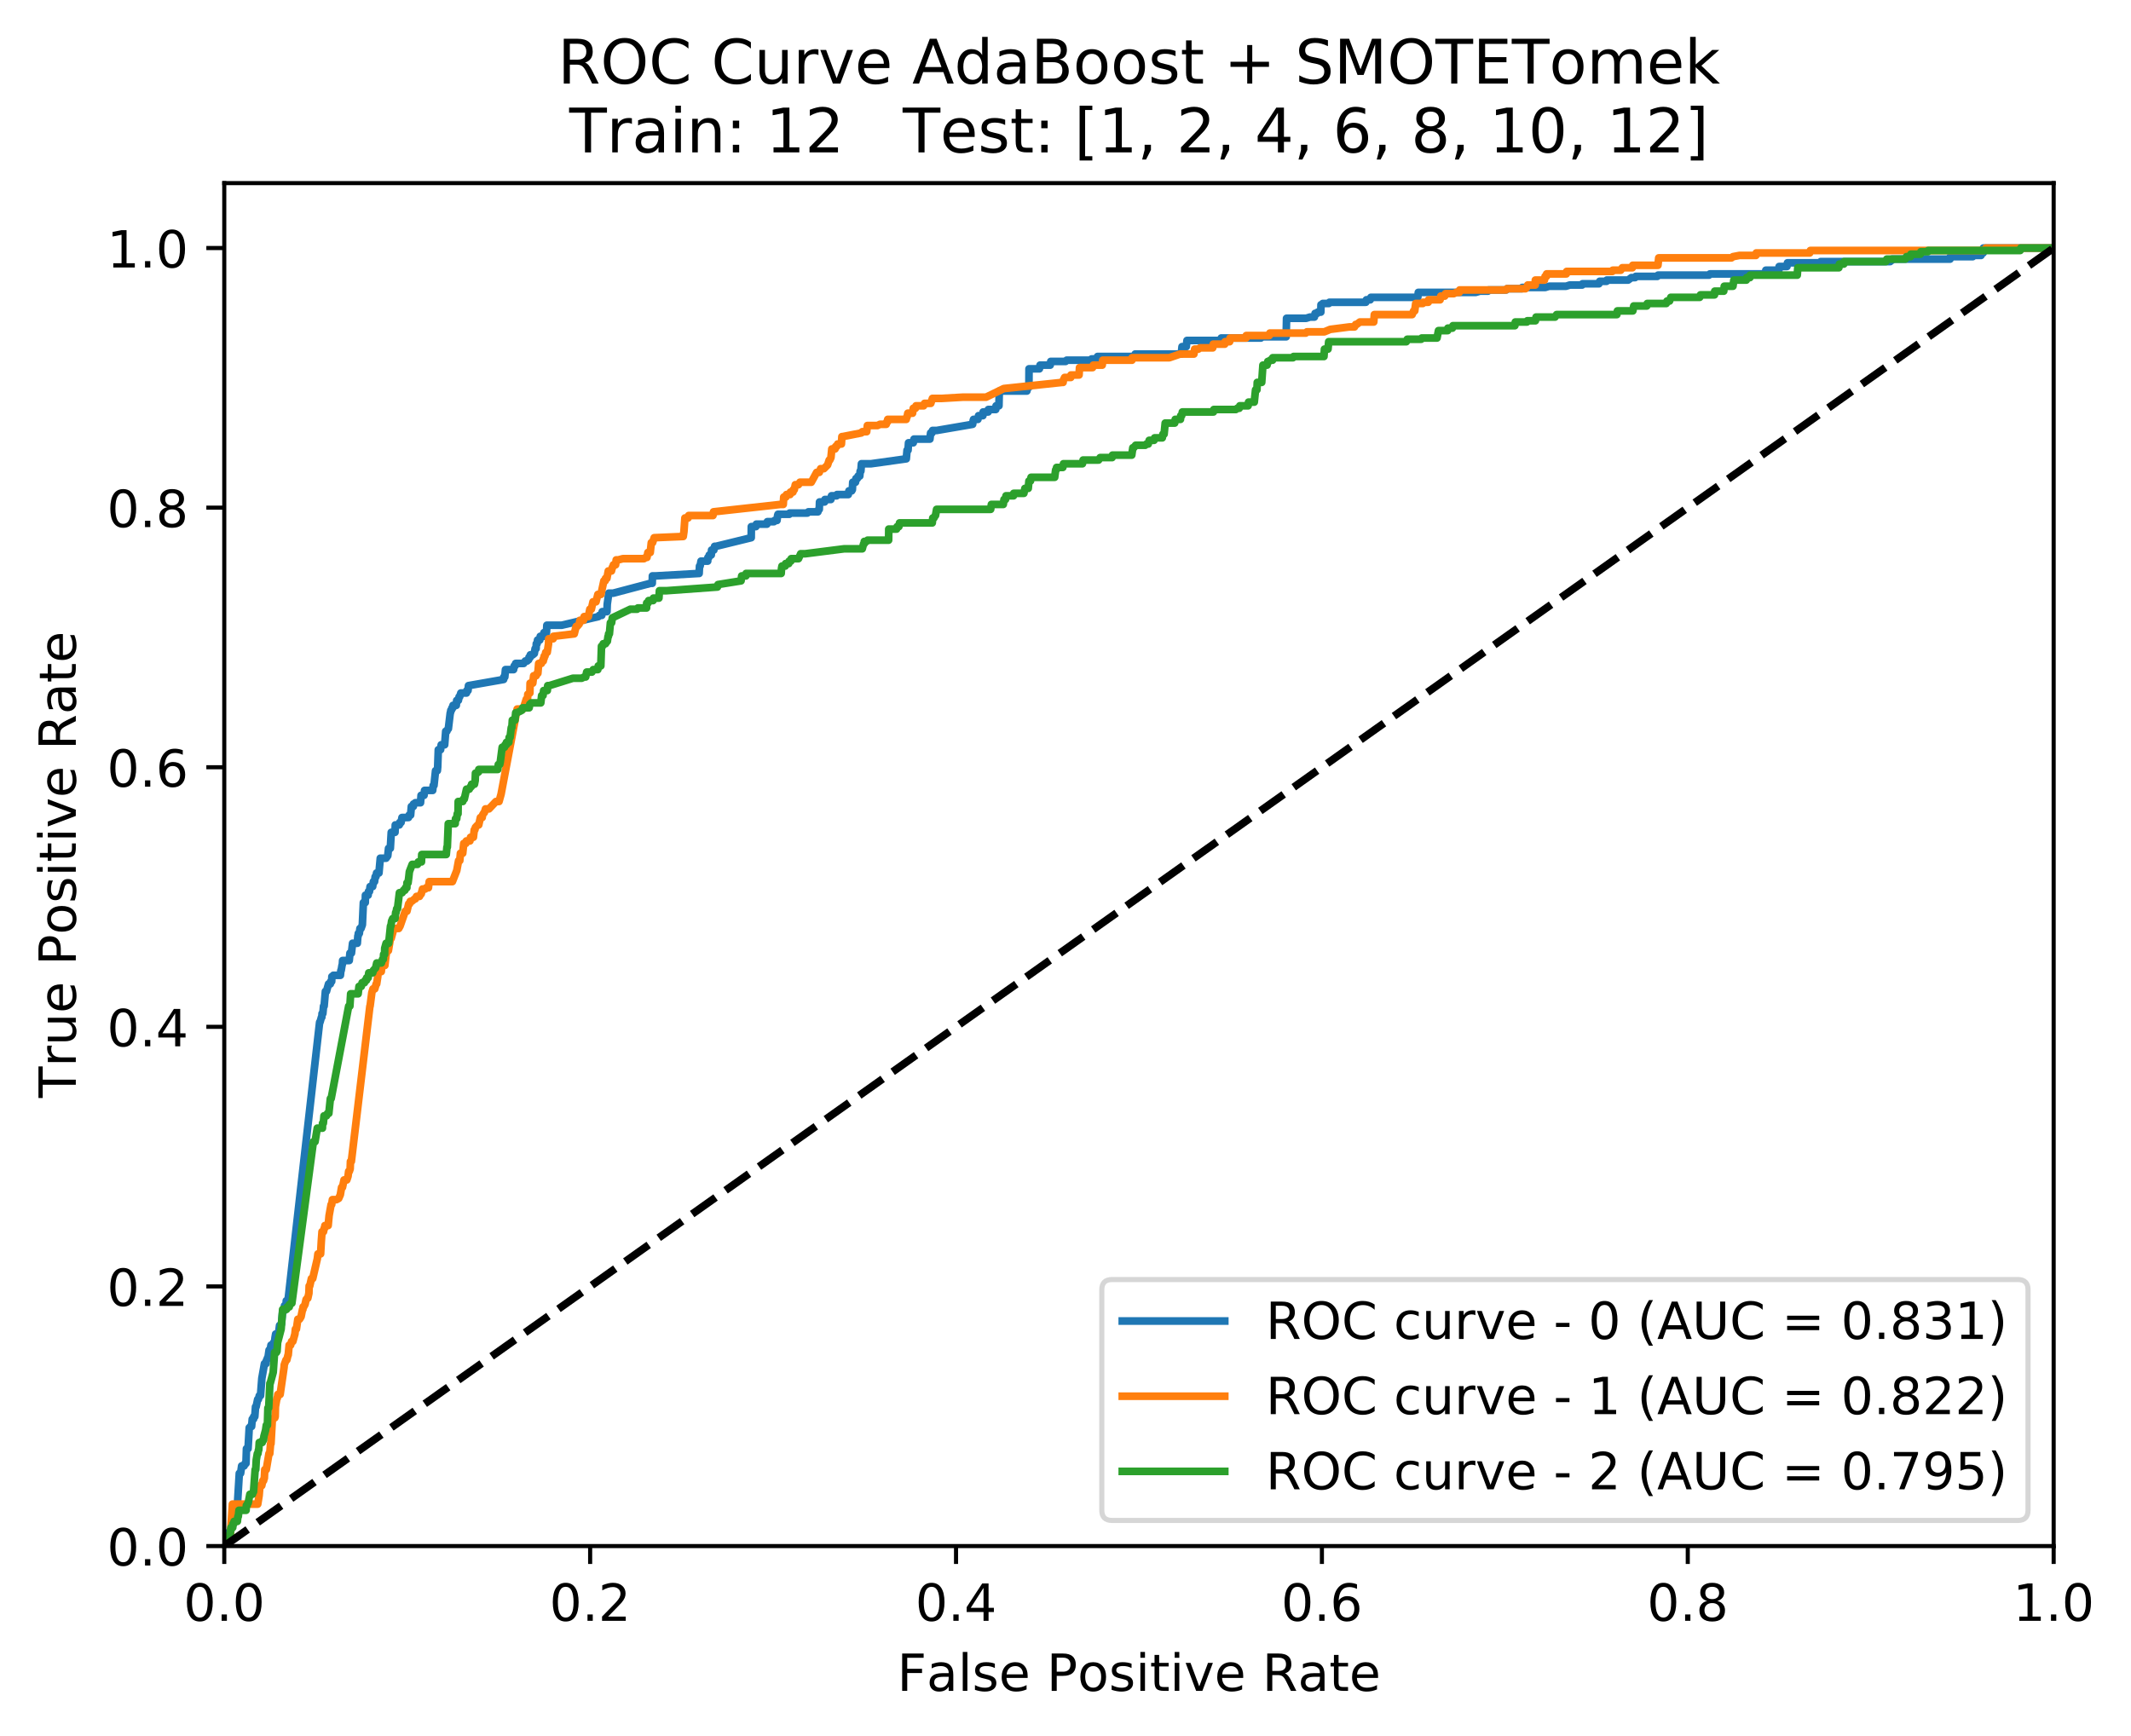 <?xml version="1.0" encoding="utf-8" standalone="no"?>
<!DOCTYPE svg PUBLIC "-//W3C//DTD SVG 1.1//EN"
  "http://www.w3.org/Graphics/SVG/1.1/DTD/svg11.dtd">
<!-- Created with matplotlib (http://matplotlib.org/) -->
<svg height="339pt" version="1.1" viewBox="0 0 416 339" width="416pt" xmlns="http://www.w3.org/2000/svg" xmlns:xlink="http://www.w3.org/1999/xlink">
 <defs>
  <style type="text/css">
*{stroke-linecap:butt;stroke-linejoin:round;}
  </style>
 </defs>
 <g id="figure_1">
  <g id="patch_1">
   <path d="M 0 339.424 
L 416.053 339.424 
L 416.053 0 
L 0 0 
z
" style="fill:#ffffff;"/>
  </g>
  <g id="axes_1">
   <g id="patch_2">
    <path d="M 43.781 301.868 
L 400.901 301.868 
L 400.901 35.755 
L 43.781 35.755 
z
" style="fill:#ffffff;"/>
   </g>
   <g id="matplotlib.axis_1">
    <g id="xtick_1">
     <g id="line2d_1">
      <defs>
       <path d="M 0 0 
L 0 3.5 
" id="mfec2c6476f" style="stroke:#000000;stroke-width:0.8;"/>
      </defs>
      <g>
       <use style="stroke:#000000;stroke-width:0.8;" x="43.781" xlink:href="#mfec2c6476f" y="301.868"/>
      </g>
     </g>
     <g id="text_1">
      <!-- 0.0 -->
      <defs>
       <path d="M 31.781 66.406 
Q 24.172 66.406 20.328 58.906 
Q 16.5 51.422 16.5 36.375 
Q 16.5 21.391 20.328 13.891 
Q 24.172 6.391 31.781 6.391 
Q 39.453 6.391 43.281 13.891 
Q 47.125 21.391 47.125 36.375 
Q 47.125 51.422 43.281 58.906 
Q 39.453 66.406 31.781 66.406 
M 31.781 74.219 
Q 44.047 74.219 50.516 64.516 
Q 56.984 54.828 56.984 36.375 
Q 56.984 17.969 50.516 8.266 
Q 44.047 -1.422 31.781 -1.422 
Q 19.531 -1.422 13.062 8.266 
Q 6.594 17.969 6.594 36.375 
Q 6.594 54.828 13.062 64.516 
Q 19.531 74.219 31.781 74.219 
" id="DejaVuSans-30"/>
       <path d="M 10.688 12.406 
L 21 12.406 
L 21 0 
L 10.688 0 
z
" id="DejaVuSans-2e"/>
      </defs>
      <g transform="translate(35.83 316.466)scale(0.1 -0.1)">
       <use xlink:href="#DejaVuSans-30"/>
       <use x="63.623" xlink:href="#DejaVuSans-2e"/>
       <use x="95.41" xlink:href="#DejaVuSans-30"/>
      </g>
     </g>
    </g>
    <g id="xtick_2">
     <g id="line2d_2">
      <g>
       <use style="stroke:#000000;stroke-width:0.8;" x="115.205" xlink:href="#mfec2c6476f" y="301.868"/>
      </g>
     </g>
     <g id="text_2">
      <!-- 0.2 -->
      <defs>
       <path d="M 19.188 8.297 
L 53.609 8.297 
L 53.609 0 
L 7.328 0 
L 7.328 8.297 
Q 12.938 14.109 22.625 23.891 
Q 32.328 33.688 34.812 36.531 
Q 39.547 41.844 41.422 45.531 
Q 43.312 49.219 43.312 52.781 
Q 43.312 58.594 39.234 62.25 
Q 35.156 65.922 28.609 65.922 
Q 23.969 65.922 18.812 64.312 
Q 13.672 62.703 7.812 59.422 
L 7.812 69.391 
Q 13.766 71.781 18.938 73 
Q 24.125 74.219 28.422 74.219 
Q 39.75 74.219 46.484 68.547 
Q 53.219 62.891 53.219 53.422 
Q 53.219 48.922 51.531 44.891 
Q 49.859 40.875 45.406 35.406 
Q 44.188 33.984 37.641 27.219 
Q 31.109 20.453 19.188 8.297 
" id="DejaVuSans-32"/>
      </defs>
      <g transform="translate(107.254 316.466)scale(0.1 -0.1)">
       <use xlink:href="#DejaVuSans-30"/>
       <use x="63.623" xlink:href="#DejaVuSans-2e"/>
       <use x="95.41" xlink:href="#DejaVuSans-32"/>
      </g>
     </g>
    </g>
    <g id="xtick_3">
     <g id="line2d_3">
      <g>
       <use style="stroke:#000000;stroke-width:0.8;" x="186.629" xlink:href="#mfec2c6476f" y="301.868"/>
      </g>
     </g>
     <g id="text_3">
      <!-- 0.4 -->
      <defs>
       <path d="M 37.797 64.312 
L 12.891 25.391 
L 37.797 25.391 
z
M 35.203 72.906 
L 47.609 72.906 
L 47.609 25.391 
L 58.016 25.391 
L 58.016 17.188 
L 47.609 17.188 
L 47.609 0 
L 37.797 0 
L 37.797 17.188 
L 4.891 17.188 
L 4.891 26.703 
z
" id="DejaVuSans-34"/>
      </defs>
      <g transform="translate(178.678 316.466)scale(0.1 -0.1)">
       <use xlink:href="#DejaVuSans-30"/>
       <use x="63.623" xlink:href="#DejaVuSans-2e"/>
       <use x="95.41" xlink:href="#DejaVuSans-34"/>
      </g>
     </g>
    </g>
    <g id="xtick_4">
     <g id="line2d_4">
      <g>
       <use style="stroke:#000000;stroke-width:0.8;" x="258.053" xlink:href="#mfec2c6476f" y="301.868"/>
      </g>
     </g>
     <g id="text_4">
      <!-- 0.6 -->
      <defs>
       <path d="M 33.016 40.375 
Q 26.375 40.375 22.484 35.828 
Q 18.609 31.297 18.609 23.391 
Q 18.609 15.531 22.484 10.953 
Q 26.375 6.391 33.016 6.391 
Q 39.656 6.391 43.531 10.953 
Q 47.406 15.531 47.406 23.391 
Q 47.406 31.297 43.531 35.828 
Q 39.656 40.375 33.016 40.375 
M 52.594 71.297 
L 52.594 62.312 
Q 48.875 64.062 45.094 64.984 
Q 41.312 65.922 37.594 65.922 
Q 27.828 65.922 22.672 59.328 
Q 17.531 52.734 16.797 39.406 
Q 19.672 43.656 24.016 45.922 
Q 28.375 48.188 33.594 48.188 
Q 44.578 48.188 50.953 41.516 
Q 57.328 34.859 57.328 23.391 
Q 57.328 12.156 50.688 5.359 
Q 44.047 -1.422 33.016 -1.422 
Q 20.359 -1.422 13.672 8.266 
Q 6.984 17.969 6.984 36.375 
Q 6.984 53.656 15.188 63.938 
Q 23.391 74.219 37.203 74.219 
Q 40.922 74.219 44.703 73.484 
Q 48.484 72.75 52.594 71.297 
" id="DejaVuSans-36"/>
      </defs>
      <g transform="translate(250.102 316.466)scale(0.1 -0.1)">
       <use xlink:href="#DejaVuSans-30"/>
       <use x="63.623" xlink:href="#DejaVuSans-2e"/>
       <use x="95.41" xlink:href="#DejaVuSans-36"/>
      </g>
     </g>
    </g>
    <g id="xtick_5">
     <g id="line2d_5">
      <g>
       <use style="stroke:#000000;stroke-width:0.8;" x="329.477" xlink:href="#mfec2c6476f" y="301.868"/>
      </g>
     </g>
     <g id="text_5">
      <!-- 0.8 -->
      <defs>
       <path d="M 31.781 34.625 
Q 24.75 34.625 20.719 30.859 
Q 16.703 27.094 16.703 20.516 
Q 16.703 13.922 20.719 10.156 
Q 24.75 6.391 31.781 6.391 
Q 38.812 6.391 42.859 10.172 
Q 46.922 13.969 46.922 20.516 
Q 46.922 27.094 42.891 30.859 
Q 38.875 34.625 31.781 34.625 
M 21.922 38.812 
Q 15.578 40.375 12.031 44.719 
Q 8.5 49.078 8.5 55.328 
Q 8.5 64.062 14.719 69.141 
Q 20.953 74.219 31.781 74.219 
Q 42.672 74.219 48.875 69.141 
Q 55.078 64.062 55.078 55.328 
Q 55.078 49.078 51.531 44.719 
Q 48 40.375 41.703 38.812 
Q 48.828 37.156 52.797 32.312 
Q 56.781 27.484 56.781 20.516 
Q 56.781 9.906 50.312 4.234 
Q 43.844 -1.422 31.781 -1.422 
Q 19.734 -1.422 13.25 4.234 
Q 6.781 9.906 6.781 20.516 
Q 6.781 27.484 10.781 32.312 
Q 14.797 37.156 21.922 38.812 
M 18.312 54.391 
Q 18.312 48.734 21.844 45.562 
Q 25.391 42.391 31.781 42.391 
Q 38.141 42.391 41.719 45.562 
Q 45.312 48.734 45.312 54.391 
Q 45.312 60.062 41.719 63.234 
Q 38.141 66.406 31.781 66.406 
Q 25.391 66.406 21.844 63.234 
Q 18.312 60.062 18.312 54.391 
" id="DejaVuSans-38"/>
      </defs>
      <g transform="translate(321.526 316.466)scale(0.1 -0.1)">
       <use xlink:href="#DejaVuSans-30"/>
       <use x="63.623" xlink:href="#DejaVuSans-2e"/>
       <use x="95.41" xlink:href="#DejaVuSans-38"/>
      </g>
     </g>
    </g>
    <g id="xtick_6">
     <g id="line2d_6">
      <g>
       <use style="stroke:#000000;stroke-width:0.8;" x="400.901" xlink:href="#mfec2c6476f" y="301.868"/>
      </g>
     </g>
     <g id="text_6">
      <!-- 1.0 -->
      <defs>
       <path d="M 12.406 8.297 
L 28.516 8.297 
L 28.516 63.922 
L 10.984 60.406 
L 10.984 69.391 
L 28.422 72.906 
L 38.281 72.906 
L 38.281 8.297 
L 54.391 8.297 
L 54.391 0 
L 12.406 0 
z
" id="DejaVuSans-31"/>
      </defs>
      <g transform="translate(392.95 316.466)scale(0.1 -0.1)">
       <use xlink:href="#DejaVuSans-31"/>
       <use x="63.623" xlink:href="#DejaVuSans-2e"/>
       <use x="95.41" xlink:href="#DejaVuSans-30"/>
      </g>
     </g>
    </g>
    <g id="text_7">
     <!-- False Positive Rate -->
     <defs>
      <path d="M 9.812 72.906 
L 51.703 72.906 
L 51.703 64.594 
L 19.672 64.594 
L 19.672 43.109 
L 48.578 43.109 
L 48.578 34.812 
L 19.672 34.812 
L 19.672 0 
L 9.812 0 
z
" id="DejaVuSans-46"/>
      <path d="M 34.281 27.484 
Q 23.391 27.484 19.188 25 
Q 14.984 22.516 14.984 16.5 
Q 14.984 11.719 18.141 8.906 
Q 21.297 6.109 26.703 6.109 
Q 34.188 6.109 38.703 11.406 
Q 43.219 16.703 43.219 25.484 
L 43.219 27.484 
z
M 52.203 31.203 
L 52.203 0 
L 43.219 0 
L 43.219 8.297 
Q 40.141 3.328 35.547 0.953 
Q 30.953 -1.422 24.312 -1.422 
Q 15.922 -1.422 10.953 3.297 
Q 6 8.016 6 15.922 
Q 6 25.141 12.172 29.828 
Q 18.359 34.516 30.609 34.516 
L 43.219 34.516 
L 43.219 35.406 
Q 43.219 41.609 39.141 45 
Q 35.062 48.391 27.688 48.391 
Q 23 48.391 18.547 47.266 
Q 14.109 46.141 10.016 43.891 
L 10.016 52.203 
Q 14.938 54.109 19.578 55.047 
Q 24.219 56 28.609 56 
Q 40.484 56 46.344 49.844 
Q 52.203 43.703 52.203 31.203 
" id="DejaVuSans-61"/>
      <path d="M 9.422 75.984 
L 18.406 75.984 
L 18.406 0 
L 9.422 0 
z
" id="DejaVuSans-6c"/>
      <path d="M 44.281 53.078 
L 44.281 44.578 
Q 40.484 46.531 36.375 47.5 
Q 32.281 48.484 27.875 48.484 
Q 21.188 48.484 17.844 46.438 
Q 14.5 44.391 14.5 40.281 
Q 14.5 37.156 16.891 35.375 
Q 19.281 33.594 26.516 31.984 
L 29.594 31.297 
Q 39.156 29.25 43.188 25.516 
Q 47.219 21.781 47.219 15.094 
Q 47.219 7.469 41.188 3.016 
Q 35.156 -1.422 24.609 -1.422 
Q 20.219 -1.422 15.453 -0.562 
Q 10.688 0.297 5.422 2 
L 5.422 11.281 
Q 10.406 8.688 15.234 7.391 
Q 20.062 6.109 24.812 6.109 
Q 31.156 6.109 34.562 8.281 
Q 37.984 10.453 37.984 14.406 
Q 37.984 18.062 35.516 20.016 
Q 33.062 21.969 24.703 23.781 
L 21.578 24.516 
Q 13.234 26.266 9.516 29.906 
Q 5.812 33.547 5.812 39.891 
Q 5.812 47.609 11.281 51.797 
Q 16.75 56 26.812 56 
Q 31.781 56 36.172 55.266 
Q 40.578 54.547 44.281 53.078 
" id="DejaVuSans-73"/>
      <path d="M 56.203 29.594 
L 56.203 25.203 
L 14.891 25.203 
Q 15.484 15.922 20.484 11.062 
Q 25.484 6.203 34.422 6.203 
Q 39.594 6.203 44.453 7.469 
Q 49.312 8.734 54.109 11.281 
L 54.109 2.781 
Q 49.266 0.734 44.188 -0.344 
Q 39.109 -1.422 33.891 -1.422 
Q 20.797 -1.422 13.156 6.188 
Q 5.516 13.812 5.516 26.812 
Q 5.516 40.234 12.766 48.109 
Q 20.016 56 32.328 56 
Q 43.359 56 49.781 48.891 
Q 56.203 41.797 56.203 29.594 
M 47.219 32.234 
Q 47.125 39.594 43.094 43.984 
Q 39.062 48.391 32.422 48.391 
Q 24.906 48.391 20.391 44.141 
Q 15.875 39.891 15.188 32.172 
z
" id="DejaVuSans-65"/>
      <path id="DejaVuSans-20"/>
      <path d="M 19.672 64.797 
L 19.672 37.406 
L 32.078 37.406 
Q 38.969 37.406 42.719 40.969 
Q 46.484 44.531 46.484 51.125 
Q 46.484 57.672 42.719 61.234 
Q 38.969 64.797 32.078 64.797 
z
M 9.812 72.906 
L 32.078 72.906 
Q 44.344 72.906 50.609 67.359 
Q 56.891 61.812 56.891 51.125 
Q 56.891 40.328 50.609 34.812 
Q 44.344 29.297 32.078 29.297 
L 19.672 29.297 
L 19.672 0 
L 9.812 0 
z
" id="DejaVuSans-50"/>
      <path d="M 30.609 48.391 
Q 23.391 48.391 19.188 42.75 
Q 14.984 37.109 14.984 27.297 
Q 14.984 17.484 19.156 11.844 
Q 23.344 6.203 30.609 6.203 
Q 37.797 6.203 41.984 11.859 
Q 46.188 17.531 46.188 27.297 
Q 46.188 37.016 41.984 42.703 
Q 37.797 48.391 30.609 48.391 
M 30.609 56 
Q 42.328 56 49.016 48.375 
Q 55.719 40.766 55.719 27.297 
Q 55.719 13.875 49.016 6.219 
Q 42.328 -1.422 30.609 -1.422 
Q 18.844 -1.422 12.172 6.219 
Q 5.516 13.875 5.516 27.297 
Q 5.516 40.766 12.172 48.375 
Q 18.844 56 30.609 56 
" id="DejaVuSans-6f"/>
      <path d="M 9.422 54.688 
L 18.406 54.688 
L 18.406 0 
L 9.422 0 
z
M 9.422 75.984 
L 18.406 75.984 
L 18.406 64.594 
L 9.422 64.594 
z
" id="DejaVuSans-69"/>
      <path d="M 18.312 70.219 
L 18.312 54.688 
L 36.812 54.688 
L 36.812 47.703 
L 18.312 47.703 
L 18.312 18.016 
Q 18.312 11.328 20.141 9.422 
Q 21.969 7.516 27.594 7.516 
L 36.812 7.516 
L 36.812 0 
L 27.594 0 
Q 17.188 0 13.234 3.875 
Q 9.281 7.766 9.281 18.016 
L 9.281 47.703 
L 2.688 47.703 
L 2.688 54.688 
L 9.281 54.688 
L 9.281 70.219 
z
" id="DejaVuSans-74"/>
      <path d="M 2.984 54.688 
L 12.5 54.688 
L 29.594 8.797 
L 46.688 54.688 
L 56.203 54.688 
L 35.688 0 
L 23.484 0 
z
" id="DejaVuSans-76"/>
      <path d="M 44.391 34.188 
Q 47.562 33.109 50.562 29.594 
Q 53.562 26.078 56.594 19.922 
L 66.609 0 
L 56 0 
L 46.688 18.703 
Q 43.062 26.031 39.672 28.422 
Q 36.281 30.812 30.422 30.812 
L 19.672 30.812 
L 19.672 0 
L 9.812 0 
L 9.812 72.906 
L 32.078 72.906 
Q 44.578 72.906 50.734 67.672 
Q 56.891 62.453 56.891 51.906 
Q 56.891 45.016 53.688 40.469 
Q 50.484 35.938 44.391 34.188 
M 19.672 64.797 
L 19.672 38.922 
L 32.078 38.922 
Q 39.203 38.922 42.844 42.219 
Q 46.484 45.516 46.484 51.906 
Q 46.484 58.297 42.844 61.547 
Q 39.203 64.797 32.078 64.797 
z
" id="DejaVuSans-52"/>
     </defs>
     <g transform="translate(175.136 330.144)scale(0.1 -0.1)">
      <use xlink:href="#DejaVuSans-46"/>
      <use x="57.379" xlink:href="#DejaVuSans-61"/>
      <use x="118.658" xlink:href="#DejaVuSans-6c"/>
      <use x="146.441" xlink:href="#DejaVuSans-73"/>
      <use x="198.541" xlink:href="#DejaVuSans-65"/>
      <use x="260.064" xlink:href="#DejaVuSans-20"/>
      <use x="291.852" xlink:href="#DejaVuSans-50"/>
      <use x="352.107" xlink:href="#DejaVuSans-6f"/>
      <use x="413.289" xlink:href="#DejaVuSans-73"/>
      <use x="465.389" xlink:href="#DejaVuSans-69"/>
      <use x="493.172" xlink:href="#DejaVuSans-74"/>
      <use x="532.381" xlink:href="#DejaVuSans-69"/>
      <use x="560.164" xlink:href="#DejaVuSans-76"/>
      <use x="619.344" xlink:href="#DejaVuSans-65"/>
      <use x="680.867" xlink:href="#DejaVuSans-20"/>
      <use x="712.654" xlink:href="#DejaVuSans-52"/>
      <use x="782.105" xlink:href="#DejaVuSans-61"/>
      <use x="843.385" xlink:href="#DejaVuSans-74"/>
      <use x="882.594" xlink:href="#DejaVuSans-65"/>
     </g>
    </g>
   </g>
   <g id="matplotlib.axis_2">
    <g id="ytick_1">
     <g id="line2d_7">
      <defs>
       <path d="M 0 0 
L -3.5 0 
" id="mf5a16dbe81" style="stroke:#000000;stroke-width:0.8;"/>
      </defs>
      <g>
       <use style="stroke:#000000;stroke-width:0.8;" x="43.781" xlink:href="#mf5a16dbe81" y="301.868"/>
      </g>
     </g>
     <g id="text_8">
      <!-- 0.0 -->
      <g transform="translate(20.878 305.667)scale(0.1 -0.1)">
       <use xlink:href="#DejaVuSans-30"/>
       <use x="63.623" xlink:href="#DejaVuSans-2e"/>
       <use x="95.41" xlink:href="#DejaVuSans-30"/>
      </g>
     </g>
    </g>
    <g id="ytick_2">
     <g id="line2d_8">
      <g>
       <use style="stroke:#000000;stroke-width:0.8;" x="43.781" xlink:href="#mf5a16dbe81" y="251.179"/>
      </g>
     </g>
     <g id="text_9">
      <!-- 0.2 -->
      <g transform="translate(20.878 254.979)scale(0.1 -0.1)">
       <use xlink:href="#DejaVuSans-30"/>
       <use x="63.623" xlink:href="#DejaVuSans-2e"/>
       <use x="95.41" xlink:href="#DejaVuSans-32"/>
      </g>
     </g>
    </g>
    <g id="ytick_3">
     <g id="line2d_9">
      <g>
       <use style="stroke:#000000;stroke-width:0.8;" x="43.781" xlink:href="#mf5a16dbe81" y="200.492"/>
      </g>
     </g>
     <g id="text_10">
      <!-- 0.4 -->
      <g transform="translate(20.878 204.291)scale(0.1 -0.1)">
       <use xlink:href="#DejaVuSans-30"/>
       <use x="63.623" xlink:href="#DejaVuSans-2e"/>
       <use x="95.41" xlink:href="#DejaVuSans-34"/>
      </g>
     </g>
    </g>
    <g id="ytick_4">
     <g id="line2d_10">
      <g>
       <use style="stroke:#000000;stroke-width:0.8;" x="43.781" xlink:href="#mf5a16dbe81" y="149.804"/>
      </g>
     </g>
     <g id="text_11">
      <!-- 0.6 -->
      <g transform="translate(20.878 153.603)scale(0.1 -0.1)">
       <use xlink:href="#DejaVuSans-30"/>
       <use x="63.623" xlink:href="#DejaVuSans-2e"/>
       <use x="95.41" xlink:href="#DejaVuSans-36"/>
      </g>
     </g>
    </g>
    <g id="ytick_5">
     <g id="line2d_11">
      <g>
       <use style="stroke:#000000;stroke-width:0.8;" x="43.781" xlink:href="#mf5a16dbe81" y="99.115"/>
      </g>
     </g>
     <g id="text_12">
      <!-- 0.8 -->
      <g transform="translate(20.878 102.915)scale(0.1 -0.1)">
       <use xlink:href="#DejaVuSans-30"/>
       <use x="63.623" xlink:href="#DejaVuSans-2e"/>
       <use x="95.41" xlink:href="#DejaVuSans-38"/>
      </g>
     </g>
    </g>
    <g id="ytick_6">
     <g id="line2d_12">
      <g>
       <use style="stroke:#000000;stroke-width:0.8;" x="43.781" xlink:href="#mf5a16dbe81" y="48.428"/>
      </g>
     </g>
     <g id="text_13">
      <!-- 1.0 -->
      <g transform="translate(20.878 52.227)scale(0.1 -0.1)">
       <use xlink:href="#DejaVuSans-31"/>
       <use x="63.623" xlink:href="#DejaVuSans-2e"/>
       <use x="95.41" xlink:href="#DejaVuSans-30"/>
      </g>
     </g>
    </g>
    <g id="text_14">
     <!-- True Positive Rate -->
     <defs>
      <path d="M -0.297 72.906 
L 61.375 72.906 
L 61.375 64.594 
L 35.5 64.594 
L 35.5 0 
L 25.594 0 
L 25.594 64.594 
L -0.297 64.594 
z
" id="DejaVuSans-54"/>
      <path d="M 41.109 46.297 
Q 39.594 47.172 37.812 47.578 
Q 36.031 48 33.891 48 
Q 26.266 48 22.188 43.047 
Q 18.109 38.094 18.109 28.812 
L 18.109 0 
L 9.078 0 
L 9.078 54.688 
L 18.109 54.688 
L 18.109 46.188 
Q 20.953 51.172 25.484 53.578 
Q 30.031 56 36.531 56 
Q 37.453 56 38.578 55.875 
Q 39.703 55.766 41.062 55.516 
z
" id="DejaVuSans-72"/>
      <path d="M 8.5 21.578 
L 8.5 54.688 
L 17.484 54.688 
L 17.484 21.922 
Q 17.484 14.156 20.5 10.266 
Q 23.531 6.391 29.594 6.391 
Q 36.859 6.391 41.078 11.031 
Q 45.312 15.672 45.312 23.688 
L 45.312 54.688 
L 54.297 54.688 
L 54.297 0 
L 45.312 0 
L 45.312 8.406 
Q 42.047 3.422 37.719 1 
Q 33.406 -1.422 27.688 -1.422 
Q 18.266 -1.422 13.375 4.438 
Q 8.5 10.297 8.5 21.578 
M 31.109 56 
z
" id="DejaVuSans-75"/>
     </defs>
     <g transform="translate(14.798 214.358)rotate(-90)scale(0.1 -0.1)">
      <use xlink:href="#DejaVuSans-54"/>
      <use x="60.865" xlink:href="#DejaVuSans-72"/>
      <use x="101.979" xlink:href="#DejaVuSans-75"/>
      <use x="165.357" xlink:href="#DejaVuSans-65"/>
      <use x="226.881" xlink:href="#DejaVuSans-20"/>
      <use x="258.668" xlink:href="#DejaVuSans-50"/>
      <use x="318.924" xlink:href="#DejaVuSans-6f"/>
      <use x="380.105" xlink:href="#DejaVuSans-73"/>
      <use x="432.205" xlink:href="#DejaVuSans-69"/>
      <use x="459.988" xlink:href="#DejaVuSans-74"/>
      <use x="499.197" xlink:href="#DejaVuSans-69"/>
      <use x="526.98" xlink:href="#DejaVuSans-76"/>
      <use x="586.16" xlink:href="#DejaVuSans-65"/>
      <use x="647.684" xlink:href="#DejaVuSans-20"/>
      <use x="679.471" xlink:href="#DejaVuSans-52"/>
      <use x="748.922" xlink:href="#DejaVuSans-61"/>
      <use x="810.201" xlink:href="#DejaVuSans-74"/>
      <use x="849.41" xlink:href="#DejaVuSans-65"/>
     </g>
    </g>
   </g>
   <g id="line2d_13">
    <path clip-path="url(#p413735f952)" d="M 43.781 301.868 
L 43.959 300.423 
L 44.152 300.423 
L 44.275 299.701 
L 44.507 299.701 
L 44.577 299.22 
L 44.808 299.22 
L 45.183 298.498 
L 45.364 297.776 
L 45.461 297.776 
L 45.523 296.813 
L 45.716 296.813 
L 45.897 296.332 
L 46.009 294.888 
L 46.086 294.888 
L 46.117 294.406 
L 46.31 294.406 
L 46.716 287.667 
L 46.967 287.667 
L 47.175 286.223 
L 47.658 286.223 
L 47.824 285.742 
L 48.017 285.742 
L 48.113 282.853 
L 48.422 282.853 
L 48.654 278.762 
L 48.751 278.762 
L 48.882 278.521 
L 49.114 278.521 
L 49.245 277.077 
L 49.496 277.077 
L 49.527 276.596 
L 49.739 276.596 
L 49.882 274.67 
L 49.998 274.67 
L 50.303 273.226 
L 50.438 273.226 
L 50.619 272.504 
L 50.851 272.504 
L 51.114 269.135 
L 51.627 266.246 
L 51.936 266.246 
L 51.967 265.765 
L 52.264 265.043 
L 52.322 265.043 
L 52.531 263.599 
L 52.743 263.599 
L 52.901 262.636 
L 53.365 262.636 
L 53.396 262.155 
L 53.589 262.155 
L 53.689 261.192 
L 53.813 260.47 
L 54.353 260.47 
L 54.577 258.785 
L 54.712 258.785 
L 54.824 258.544 
L 54.94 258.544 
L 55.187 255.897 
L 55.515 255.897 
L 55.539 254.934 
L 55.828 254.934 
L 55.89 253.971 
L 56.218 253.971 
L 62.396 199.577 
L 62.473 199.577 
L 62.747 198.614 
L 62.825 198.614 
L 62.871 197.892 
L 63.025 197.892 
L 63.157 196.448 
L 63.272 196.448 
L 63.523 193.56 
L 63.736 193.56 
L 63.863 193.078 
L 64.137 192.116 
L 64.485 192.116 
L 64.554 191.634 
L 64.747 191.634 
L 64.79 190.672 
L 64.983 190.672 
L 65.076 190.431 
L 66.446 190.431 
L 66.547 189.468 
L 66.605 189.468 
L 66.763 188.505 
L 66.836 188.265 
L 66.883 187.543 
L 68.176 187.543 
L 68.315 186.099 
L 68.605 186.099 
L 68.825 184.173 
L 69.752 184.173 
L 69.863 182.729 
L 69.921 182.729 
L 69.952 182.248 
L 70.145 182.248 
L 70.265 181.285 
L 70.477 181.285 
L 70.736 180.563 
L 70.937 176.231 
L 71.304 176.231 
L 71.338 174.786 
L 71.86 174.786 
L 71.925 174.064 
L 72.126 174.064 
L 72.246 173.102 
L 72.748 173.102 
L 72.887 172.139 
L 73.118 172.139 
L 73.238 171.176 
L 73.393 171.176 
L 73.512 170.454 
L 73.976 170.454 
L 74.238 167.566 
L 75.358 167.566 
L 75.698 167.085 
L 75.848 165.64 
L 76.196 165.64 
L 76.377 162.512 
L 77.111 162.512 
L 77.165 161.067 
L 77.957 161.067 
L 78.026 160.586 
L 78.296 160.586 
L 78.474 159.623 
L 79.74 159.623 
L 79.868 159.142 
L 80.157 159.142 
L 80.304 157.457 
L 80.69 157.457 
L 80.721 156.976 
L 80.914 156.976 
L 81.084 156.735 
L 82.088 156.735 
L 82.2 155.291 
L 82.779 155.291 
L 82.879 154.328 
L 84.463 154.328 
L 84.563 153.366 
L 84.717 153.366 
L 85.026 150.477 
L 85.374 150.477 
L 85.443 149.755 
L 85.563 146.386 
L 86.007 146.386 
L 86.127 145.423 
L 86.802 145.423 
L 87.011 142.776 
L 87.243 142.776 
L 87.297 142.535 
L 87.524 142.294 
L 87.899 139.165 
L 87.938 139.165 
L 88.007 138.684 
L 88.123 138.684 
L 88.231 138.203 
L 88.405 138.203 
L 88.436 137.721 
L 89.073 137.721 
L 89.154 136.758 
L 89.482 136.758 
L 89.625 136.036 
L 89.741 136.036 
L 89.961 135.314 
L 91.061 135.314 
L 91.131 134.833 
L 91.362 134.833 
L 91.455 133.87 
L 98.316 132.667 
L 98.347 132.185 
L 98.54 132.185 
L 98.672 130.741 
L 100.255 130.741 
L 100.378 130.019 
L 100.552 130.019 
L 100.66 129.538 
L 102.228 129.538 
L 102.548 129.057 
L 102.915 129.057 
L 103.104 128.816 
L 103.201 128.816 
L 103.27 128.335 
L 103.502 128.335 
L 103.533 127.853 
L 104.016 127.853 
L 104.128 127.612 
L 104.301 127.612 
L 104.46 126.65 
L 104.653 126.65 
L 104.695 125.687 
L 104.85 125.687 
L 104.935 124.965 
L 105.379 124.965 
L 105.464 124.243 
L 106.081 124.243 
L 106.186 123.521 
L 106.68 123.521 
L 106.753 122.077 
L 109.649 122.077 
L 116.823 120.392 
L 116.993 120.151 
L 117.476 120.151 
L 117.561 119.429 
L 118.487 119.429 
L 118.541 117.985 
L 118.842 115.819 
L 119.692 115.819 
L 126.978 113.893 
L 127.325 113.893 
L 127.36 112.449 
L 127.997 112.449 
L 136.403 111.968 
L 136.48 111.968 
L 136.554 110.524 
L 136.67 110.524 
L 136.847 109.561 
L 138.152 109.561 
L 138.199 108.839 
L 138.372 108.839 
L 138.461 108.358 
L 138.847 108.358 
L 138.909 107.395 
L 139.353 107.395 
L 139.496 106.673 
L 139.766 106.673 
L 146.647 104.988 
L 146.67 102.822 
L 147.558 102.822 
L 147.647 102.341 
L 149.713 102.341 
L 149.79 101.859 
L 151.083 101.859 
L 151.199 101.619 
L 151.682 101.619 
L 151.801 100.656 
L 151.875 100.415 
L 154.076 100.415 
L 154.149 100.175 
L 157.605 100.175 
L 157.813 99.934 
L 159.667 99.934 
L 159.813 99.452 
L 159.929 99.452 
L 159.983 98.008 
L 160.968 98.008 
L 161.037 97.527 
L 162.196 97.527 
L 162.319 96.805 
L 163.323 96.805 
L 163.397 96.564 
L 165.597 96.564 
L 165.721 95.842 
L 166.262 95.842 
L 166.393 95.602 
L 166.466 94.157 
L 167.007 94.157 
L 167.092 93.435 
L 167.362 93.435 
L 167.509 92.954 
L 167.837 92.954 
L 167.918 91.991 
L 168.053 91.991 
L 168.165 90.547 
L 170.038 90.547 
L 176.922 89.584 
L 177.069 87.9 
L 177.262 87.9 
L 177.355 86.456 
L 178.281 86.456 
L 178.424 85.733 
L 181.532 85.733 
L 181.668 84.53 
L 181.938 84.53 
L 182.046 84.049 
L 182.857 84.049 
L 189.873 82.845 
L 189.977 82.123 
L 190.05 81.883 
L 190.9 81.883 
L 191.023 81.16 
L 191.873 81.16 
L 191.919 80.438 
L 192.904 80.438 
L 192.935 79.957 
L 194.382 79.957 
L 194.448 79.235 
L 195.008 79.235 
L 195.077 76.347 
L 200.464 76.347 
L 200.587 75.625 
L 200.858 75.625 
L 200.877 72.015 
L 202.904 72.015 
L 203.028 71.292 
L 205.016 71.292 
L 205.12 70.57 
L 208.016 70.57 
L 208.225 70.33 
L 213.051 70.33 
L 213.086 70.089 
L 214.129 70.089 
L 214.256 69.608 
L 221.496 69.608 
L 221.604 69.126 
L 230.596 69.126 
L 230.747 67.682 
L 231.577 67.682 
L 231.712 66.479 
L 238.373 66.479 
L 238.404 65.997 
L 246.138 65.997 
L 246.192 65.757 
L 251.076 65.757 
L 251.153 62.146 
L 254.976 62.146 
L 255.733 61.906 
L 256.582 61.906 
L 256.725 61.184 
L 257.13 61.184 
L 257.242 60.943 
L 257.841 60.943 
L 257.876 59.499 
L 258.049 59.499 
L 258.219 59.258 
L 259.397 59.258 
L 259.528 59.018 
L 266.629 59.018 
L 266.737 58.536 
L 267.49 58.536 
L 267.617 58.055 
L 276.772 58.055 
L 276.873 57.092 
L 288.074 57.092 
L 288.881 56.851 
L 290.464 56.851 
L 290.615 56.611 
L 294.032 56.611 
L 294.221 56.37 
L 297.097 56.37 
L 297.151 56.129 
L 301.642 56.129 
L 302.41 55.889 
L 305.712 55.889 
L 306.461 55.648 
L 308.855 55.648 
L 308.928 55.407 
L 312.133 55.407 
L 312.28 54.926 
L 313.616 54.926 
L 313.67 54.685 
L 317.828 54.685 
L 318.477 54.204 
L 319.187 54.204 
L 319.338 53.963 
L 323.527 53.963 
L 323.678 53.723 
L 333.613 53.723 
L 333.802 53.482 
L 344.571 53.482 
L 344.713 52.76 
L 347.262 52.76 
L 347.308 52.038 
L 348.833 52.038 
L 348.938 51.316 
L 355.386 51.316 
L 355.44 51.075 
L 368.981 51.075 
L 369.035 50.834 
L 369.305 50.834 
L 369.359 50.594 
L 380.676 50.594 
L 380.727 50.112 
L 385.105 50.112 
L 385.159 49.872 
L 386.723 49.872 
L 386.85 49.39 
L 387.14 49.39 
L 387.182 48.428 
L 400.901 48.428 
L 400.901 48.428 
" style="fill:none;stroke:#1f77b4;stroke-linecap:square;stroke-width:1.5;"/>
   </g>
   <g id="line2d_14">
    <path clip-path="url(#p413735f952)" d="M 43.781 301.868 
L 44.299 300.423 
L 44.53 300.423 
L 44.716 299.942 
L 44.967 299.942 
L 45.368 293.684 
L 50.311 293.684 
L 50.585 291.999 
L 50.747 290.074 
L 51.094 290.074 
L 51.299 289.111 
L 51.453 289.111 
L 51.562 288.63 
L 51.6 288.63 
L 51.689 286.945 
L 51.979 286.945 
L 52.504 283.816 
L 52.658 283.816 
L 52.82 281.891 
L 52.898 281.891 
L 53.168 277.077 
L 53.492 276.836 
L 53.647 276.836 
L 53.72 276.596 
L 53.766 274.67 
L 54.06 272.985 
L 54.137 272.985 
L 54.241 272.263 
L 54.685 272.263 
L 55.454 266.968 
L 55.485 266.487 
L 55.836 265.524 
L 55.99 265.524 
L 56.226 264.562 
L 56.265 264.562 
L 56.446 262.636 
L 56.736 262.636 
L 56.917 261.914 
L 57.168 261.914 
L 57.57 260.47 
L 57.67 259.507 
L 57.863 259.507 
L 58.141 257.582 
L 58.469 257.582 
L 58.77 257.1 
L 59.056 255.656 
L 59.133 255.656 
L 59.164 255.175 
L 59.28 255.175 
L 59.543 254.693 
L 59.759 253.731 
L 59.817 253.731 
L 59.948 253.49 
L 60.083 253.49 
L 60.3 252.527 
L 60.354 251.083 
L 60.469 251.083 
L 60.794 249.639 
L 61.045 249.639 
L 61.944 245.788 
L 62.064 244.825 
L 62.585 244.825 
L 62.721 242.419 
L 62.863 240.493 
L 63.153 240.493 
L 63.296 239.771 
L 63.392 239.771 
L 63.423 239.29 
L 64.06 239.29 
L 64.242 237.364 
L 64.632 235.198 
L 64.748 235.198 
L 64.887 234.235 
L 65.678 234.235 
L 66.118 233.995 
L 66.435 233.273 
L 66.682 231.829 
L 66.856 231.829 
L 67.161 230.384 
L 67.701 230.384 
L 67.941 229.662 
L 68.061 228.7 
L 68.196 228.7 
L 68.358 228.218 
L 68.412 226.774 
L 68.586 226.774 
L 72.208 196.448 
L 72.246 196.448 
L 72.59 193.8 
L 72.81 193.078 
L 73.157 193.078 
L 73.432 192.116 
L 73.528 192.116 
L 73.748 190.672 
L 73.81 189.709 
L 74.428 189.709 
L 74.54 188.505 
L 75.13 188.505 
L 75.351 186.58 
L 75.528 185.617 
L 75.818 185.617 
L 76.215 183.21 
L 76.37 183.21 
L 76.497 182.729 
L 76.899 181.285 
L 77.841 181.285 
L 78.104 180.804 
L 79.111 177.915 
L 79.44 177.915 
L 79.783 176.471 
L 79.957 176.471 
L 80.084 175.99 
L 80.374 175.99 
L 80.949 175.509 
L 81.084 175.509 
L 81.308 175.027 
L 81.888 175.027 
L 82.146 174.546 
L 82.224 174.546 
L 82.478 173.583 
L 83 173.583 
L 83.189 173.342 
L 83.633 173.342 
L 83.787 172.139 
L 88.313 172.139 
L 89.166 169.973 
L 89.521 168.047 
L 89.753 168.047 
L 89.884 166.603 
L 90.328 166.603 
L 90.529 164.678 
L 90.934 164.678 
L 91.039 164.196 
L 91.734 164.196 
L 91.857 163.474 
L 92.413 163.474 
L 92.583 162.03 
L 92.699 162.03 
L 92.807 161.549 
L 93.263 161.067 
L 93.456 161.067 
L 93.78 159.623 
L 94.128 159.623 
L 94.197 159.142 
L 94.498 158.661 
L 94.556 158.661 
L 94.776 157.939 
L 95.452 157.939 
L 96.819 156.495 
L 97.417 156.495 
L 97.819 155.05 
L 100.958 138.443 
L 102.117 138.443 
L 102.742 136.518 
L 102.974 136.518 
L 103.035 135.555 
L 103.151 135.555 
L 103.437 135.314 
L 103.483 133.389 
L 104.005 133.389 
L 104.175 131.945 
L 104.657 131.945 
L 104.843 131.463 
L 104.997 131.463 
L 105.159 129.538 
L 105.68 129.538 
L 105.885 129.057 
L 106.059 129.057 
L 106.09 128.575 
L 106.206 128.575 
L 106.236 128.094 
L 106.391 128.094 
L 106.534 127.372 
L 106.823 127.372 
L 107.086 125.687 
L 107.109 124.724 
L 107.978 124.724 
L 108.024 124.243 
L 112.102 123.762 
L 112.465 122.317 
L 112.658 122.317 
L 113.071 121.836 
L 113.214 121.114 
L 113.909 121.114 
L 114.032 120.392 
L 114.843 120.392 
L 115.148 118.948 
L 115.438 118.948 
L 115.762 117.504 
L 116.349 117.504 
L 116.712 116.06 
L 117.31 116.06 
L 117.886 113.412 
L 118.137 113.412 
L 118.206 112.931 
L 118.476 112.931 
L 118.743 111.487 
L 119.361 111.487 
L 119.542 110.765 
L 119.6 110.765 
L 119.747 110.283 
L 120.172 110.283 
L 120.291 109.32 
L 120.697 109.32 
L 121.6 109.08 
L 125.72 109.08 
L 126.044 108.839 
L 126.295 108.839 
L 126.473 107.876 
L 126.936 107.876 
L 127.141 105.951 
L 127.392 105.951 
L 127.705 104.988 
L 133.377 104.748 
L 133.516 103.785 
L 133.705 101.137 
L 134.323 101.137 
L 134.446 100.656 
L 139.18 100.656 
L 139.285 99.934 
L 152.363 98.49 
L 152.903 98.49 
L 152.996 97.046 
L 153.42 97.046 
L 153.529 96.564 
L 154.224 96.564 
L 154.293 96.083 
L 154.795 96.083 
L 154.865 95.602 
L 155.058 95.602 
L 155.255 94.639 
L 155.872 94.639 
L 156.154 94.157 
L 158.374 94.157 
L 159.425 92.232 
L 159.938 92.232 
L 160.197 91.51 
L 160.834 91.51 
L 161.556 90.788 
L 161.873 89.825 
L 161.989 89.825 
L 162.212 89.344 
L 162.378 87.659 
L 163.016 87.659 
L 163.124 87.178 
L 163.336 87.178 
L 163.521 86.696 
L 164.255 86.696 
L 164.348 85.252 
L 164.464 85.252 
L 168.147 84.53 
L 168.336 84.289 
L 169.186 84.289 
L 169.321 83.086 
L 171.29 83.086 
L 171.788 82.845 
L 173.005 82.845 
L 173.113 82.364 
L 173.267 82.364 
L 173.298 81.883 
L 176.908 81.883 
L 177.016 81.401 
L 177.074 81.401 
L 177.217 80.679 
L 178.144 80.679 
L 178.283 79.716 
L 178.708 79.716 
L 178.816 79.235 
L 180.302 79.235 
L 180.488 78.754 
L 181.704 78.754 
L 182.017 77.791 
L 183.793 77.791 
L 187.936 77.55 
L 192.492 77.55 
L 195.952 75.865 
L 207.373 74.662 
L 207.528 74.662 
L 207.597 74.181 
L 207.833 73.699 
L 209.03 73.699 
L 209.061 73.218 
L 210.644 73.218 
L 210.736 71.774 
L 213.285 71.774 
L 213.431 71.292 
L 215.169 71.292 
L 215.269 70.33 
L 220.976 70.33 
L 221.007 69.848 
L 228.27 69.848 
L 230.382 69.126 
L 233.07 69.126 
L 233.209 68.164 
L 233.942 68.164 
L 234.247 67.923 
L 236.738 67.923 
L 236.842 67.201 
L 239.082 67.201 
L 239.151 66.719 
L 240.039 66.719 
L 240.124 65.997 
L 243.252 65.997 
L 243.283 65.516 
L 247.781 65.516 
L 247.889 65.035 
L 254.897 65.035 
L 255.125 64.794 
L 258.523 64.794 
L 259.673 64.313 
L 263.411 63.831 
L 264.415 63.831 
L 264.639 63.35 
L 264.832 63.35 
L 265.473 62.869 
L 268.176 62.869 
L 268.288 61.424 
L 275.667 61.424 
L 275.964 60.702 
L 276.176 60.702 
L 276.365 59.258 
L 277.736 59.258 
L 277.81 59.018 
L 278.813 59.018 
L 278.883 58.536 
L 281.122 58.536 
L 281.265 57.814 
L 282.034 57.814 
L 282.18 57.333 
L 283.802 57.333 
L 284.3 57.092 
L 284.879 57.092 
L 284.949 56.611 
L 293.965 56.611 
L 294.154 56.37 
L 297.799 56.37 
L 298.027 56.129 
L 298.232 55.648 
L 299.699 55.648 
L 299.722 54.685 
L 301.498 54.685 
L 301.622 53.963 
L 301.892 53.963 
L 301.923 53.482 
L 305.765 53.482 
L 305.834 53 
L 314.754 53 
L 314.827 52.76 
L 316.391 52.76 
L 316.692 52.278 
L 318.661 52.278 
L 318.731 51.797 
L 323.654 51.797 
L 323.804 50.353 
L 337.998 50.353 
L 338.303 50.112 
L 339.574 49.872 
L 342.778 49.872 
L 342.848 49.39 
L 353.281 49.39 
L 353.408 48.909 
L 387.298 48.909 
L 387.657 48.428 
L 400.901 48.428 
L 400.901 48.428 
" style="fill:none;stroke:#ff7f0e;stroke-linecap:square;stroke-width:1.5;"/>
   </g>
   <g id="line2d_15">
    <path clip-path="url(#p413735f952)" d="M 43.781 301.868 
L 43.828 301.145 
L 43.916 300.664 
L 44.592 300.664 
L 44.712 299.701 
L 44.924 299.701 
L 45.082 298.257 
L 45.43 298.257 
L 45.476 297.535 
L 45.631 297.535 
L 45.7 297.054 
L 46.337 297.054 
L 46.438 296.091 
L 46.515 296.091 
L 46.65 294.888 
L 48.036 294.888 
L 48.098 293.925 
L 48.253 293.925 
L 48.38 293.444 
L 48.457 293.444 
L 48.778 291.759 
L 49.287 291.759 
L 49.415 291.277 
L 49.492 291.277 
L 49.809 286.945 
L 49.924 286.945 
L 50.029 285.02 
L 50.237 283.816 
L 50.353 283.816 
L 50.457 283.094 
L 50.515 283.094 
L 50.608 281.65 
L 51.187 281.65 
L 51.295 281.169 
L 51.45 281.169 
L 51.519 280.447 
L 51.847 279.243 
L 51.986 278.28 
L 52.199 278.28 
L 52.299 274.911 
L 52.454 274.911 
L 52.689 270.097 
L 52.747 270.097 
L 53.334 267.931 
L 53.6 264.08 
L 53.948 264.08 
L 54.079 263.839 
L 54.187 262.155 
L 54.878 259.507 
L 55.183 255.656 
L 55.936 255.656 
L 56.083 255.175 
L 56.469 255.175 
L 56.5 254.693 
L 56.693 254.693 
L 56.805 254.453 
L 56.979 254.453 
L 61.172 222.923 
L 61.5 222.923 
L 61.937 220.276 
L 62.941 220.276 
L 62.964 219.313 
L 63.118 219.313 
L 63.25 217.869 
L 63.732 217.869 
L 63.941 217.387 
L 64.192 217.387 
L 64.493 214.499 
L 64.647 214.499 
L 68.068 196.448 
L 68.3 196.448 
L 68.454 194.041 
L 69.91 194.041 
L 70.08 192.597 
L 70.524 192.597 
L 70.686 191.875 
L 71.15 191.875 
L 71.296 191.394 
L 71.547 191.394 
L 71.578 190.912 
L 71.868 190.912 
L 71.987 189.95 
L 72.76 189.95 
L 72.887 189.468 
L 73.327 188.987 
L 73.544 188.024 
L 74.451 188.024 
L 74.671 187.302 
L 74.825 187.302 
L 74.887 186.339 
L 75.08 186.339 
L 75.103 185.136 
L 75.378 184.173 
L 75.88 184.173 
L 76.231 180.804 
L 76.308 180.804 
L 76.447 179.841 
L 76.652 179.359 
L 77.115 179.359 
L 77.239 178.156 
L 77.316 178.156 
L 77.439 177.434 
L 77.594 177.434 
L 77.968 174.305 
L 78.509 174.305 
L 78.772 173.824 
L 79.042 173.824 
L 79.15 173.342 
L 79.42 173.342 
L 79.443 172.38 
L 79.656 172.38 
L 79.81 171.176 
L 79.911 170.213 
L 80.467 168.769 
L 81.509 168.769 
L 81.656 168.288 
L 82.274 168.288 
L 82.328 166.844 
L 87.116 166.844 
L 87.247 165.4 
L 87.324 165.4 
L 87.51 160.827 
L 88.861 160.827 
L 88.923 159.864 
L 89.154 159.864 
L 89.255 158.901 
L 89.409 158.901 
L 89.448 156.495 
L 90.336 156.495 
L 90.463 156.013 
L 90.637 156.013 
L 91.07 154.088 
L 91.61 154.088 
L 91.834 153.606 
L 91.989 153.606 
L 92.058 153.125 
L 92.618 153.125 
L 92.761 152.403 
L 92.815 150.959 
L 93.085 150.959 
L 93.429 150.718 
L 93.46 150.237 
L 97.178 150.237 
L 97.278 149.274 
L 97.549 149.274 
L 97.657 148.793 
L 98.035 145.904 
L 98.479 145.904 
L 98.587 145.423 
L 98.838 145.423 
L 98.869 144.942 
L 99.333 144.942 
L 99.394 143.979 
L 99.568 143.979 
L 99.807 142.053 
L 99.923 142.053 
L 100.016 140.609 
L 100.537 140.609 
L 100.669 139.165 
L 100.92 139.165 
L 101.877 138.684 
L 102.043 138.203 
L 103.298 138.203 
L 103.429 137.48 
L 103.564 137.48 
L 103.696 137.24 
L 105.568 137.24 
L 105.738 135.796 
L 106.009 135.796 
L 106.128 134.833 
L 106.843 134.833 
L 106.924 133.87 
L 107.233 133.87 
L 111.847 132.426 
L 113.542 132.426 
L 114.04 132.185 
L 114.33 132.185 
L 114.526 131.223 
L 115.55 131.223 
L 115.812 130.741 
L 116.7 130.741 
L 116.785 130.019 
L 117.287 130.019 
L 117.418 126.168 
L 117.612 126.168 
L 117.758 125.687 
L 118.202 125.687 
L 118.504 125.206 
L 118.561 125.206 
L 118.7 124.243 
L 118.778 124.243 
L 118.809 123.762 
L 118.963 123.762 
L 119.16 121.595 
L 119.392 121.595 
L 119.531 120.633 
L 123.056 118.948 
L 124.369 118.948 
L 124.519 118.707 
L 126.218 118.707 
L 126.241 117.744 
L 126.512 117.744 
L 126.62 117.263 
L 127.489 117.263 
L 127.558 116.782 
L 128.631 116.782 
L 128.724 115.338 
L 130.095 115.338 
L 140.057 114.616 
L 140.165 114.134 
L 144.663 113.412 
L 144.783 112.449 
L 145.613 112.449 
L 145.644 111.968 
L 152.498 111.968 
L 152.559 111.005 
L 152.648 110.524 
L 153.285 110.524 
L 153.355 110.043 
L 153.973 110.043 
L 154.042 109.561 
L 154.39 109.561 
L 154.459 109.08 
L 155.88 109.08 
L 156.309 108.117 
L 157.216 108.117 
L 164.811 107.154 
L 168.325 107.154 
L 168.58 106.192 
L 168.695 106.192 
L 168.726 105.71 
L 169.17 105.71 
L 169.36 105.47 
L 173.472 105.47 
L 173.495 103.303 
L 175.02 103.303 
L 175.128 102.822 
L 175.476 102.822 
L 175.599 102.1 
L 181.99 102.1 
L 182.09 101.137 
L 182.322 101.137 
L 182.565 100.656 
L 182.623 100.656 
L 182.835 99.452 
L 193.388 99.452 
L 193.527 98.49 
L 195.855 98.49 
L 195.994 97.527 
L 196.284 97.527 
L 196.388 96.805 
L 197.855 96.805 
L 197.886 96.324 
L 199.875 96.324 
L 200.072 95.361 
L 200.728 95.361 
L 200.859 93.917 
L 201.168 93.917 
L 201.273 93.195 
L 205.887 93.195 
L 206.076 91.751 
L 206.192 91.751 
L 206.261 91.269 
L 207.477 91.269 
L 207.601 90.547 
L 211.308 90.547 
L 211.431 89.825 
L 214.462 89.825 
L 214.764 89.344 
L 217.1 89.344 
L 217.169 88.862 
L 220.934 88.862 
L 221.142 87.418 
L 221.335 87.418 
L 221.687 86.937 
L 223.559 86.937 
L 223.803 86.696 
L 224.158 86.696 
L 224.339 85.974 
L 225.285 85.974 
L 225.394 85.493 
L 226.892 85.493 
L 227.015 84.771 
L 227.247 84.771 
L 227.463 82.605 
L 229.317 82.605 
L 229.421 81.883 
L 230.444 81.883 
L 230.49 81.16 
L 230.683 81.16 
L 230.807 80.438 
L 236.881 80.438 
L 236.95 79.957 
L 241.244 79.957 
L 241.53 79.716 
L 241.916 79.716 
L 242.024 79.235 
L 243.646 79.235 
L 243.73 78.513 
L 244.85 78.513 
L 245.101 76.106 
L 245.371 76.106 
L 245.433 74.662 
L 246.302 74.662 
L 246.538 71.292 
L 247.348 71.292 
L 247.491 70.57 
L 247.723 70.57 
L 247.951 70.33 
L 248.418 70.33 
L 248.449 69.848 
L 252.407 69.848 
L 252.519 69.608 
L 258.457 69.608 
L 258.55 68.164 
L 259.245 68.164 
L 259.376 66.719 
L 274.531 66.719 
L 274.717 66.238 
L 277.439 66.238 
L 277.551 65.997 
L 280.524 65.997 
L 280.81 64.553 
L 282.605 64.553 
L 282.636 64.072 
L 283.524 64.072 
L 283.632 63.591 
L 295.722 63.591 
L 295.807 62.869 
L 298.085 62.869 
L 298.158 62.628 
L 299.737 62.628 
L 299.861 61.906 
L 303.568 61.906 
L 303.869 61.424 
L 315.634 61.424 
L 315.738 60.702 
L 318.75 60.702 
L 318.928 59.74 
L 321.476 59.74 
L 321.565 59.258 
L 325.272 59.258 
L 325.418 58.777 
L 325.92 58.777 
L 326.16 58.055 
L 331.805 58.055 
L 331.952 57.573 
L 334.693 57.573 
L 334.739 56.851 
L 336.496 56.851 
L 336.597 55.889 
L 338.295 55.889 
L 338.469 54.685 
L 340.902 54.685 
L 340.971 54.204 
L 341.608 54.204 
L 341.639 53.723 
L 350.848 53.723 
L 350.949 52.278 
L 358.968 52.278 
L 359.073 51.556 
L 359.941 51.556 
L 360.011 51.075 
L 368.135 51.075 
L 368.32 50.594 
L 371.931 50.594 
L 372.174 50.112 
L 372.946 50.112 
L 373.016 49.631 
L 374.869 49.631 
L 374.977 49.15 
L 376.352 49.15 
L 376.406 48.909 
L 394.368 48.909 
L 394.476 48.428 
L 400.901 48.428 
L 400.901 48.428 
" style="fill:none;stroke:#2ca02c;stroke-linecap:square;stroke-width:1.5;"/>
   </g>
   <g id="line2d_16">
    <path clip-path="url(#p413735f952)" d="M 43.781 301.868 
L 400.901 48.428 
" style="fill:none;stroke:#000000;stroke-dasharray:5.6,2.4;stroke-dashoffset:0;stroke-width:1.5;"/>
   </g>
   <g id="patch_3">
    <path d="M 43.781 301.868 
L 43.781 35.755 
" style="fill:none;stroke:#000000;stroke-linecap:square;stroke-linejoin:miter;stroke-width:0.8;"/>
   </g>
   <g id="patch_4">
    <path d="M 400.901 301.868 
L 400.901 35.755 
" style="fill:none;stroke:#000000;stroke-linecap:square;stroke-linejoin:miter;stroke-width:0.8;"/>
   </g>
   <g id="patch_5">
    <path d="M 43.781 301.868 
L 400.901 301.868 
" style="fill:none;stroke:#000000;stroke-linecap:square;stroke-linejoin:miter;stroke-width:0.8;"/>
   </g>
   <g id="patch_6">
    <path d="M 43.781 35.755 
L 400.901 35.755 
" style="fill:none;stroke:#000000;stroke-linecap:square;stroke-linejoin:miter;stroke-width:0.8;"/>
   </g>
   <g id="text_15">
    <!-- ROC Curve AdaBoost + SMOTETomek -->
    <defs>
     <path d="M 39.406 66.219 
Q 28.656 66.219 22.328 58.203 
Q 16.016 50.203 16.016 36.375 
Q 16.016 22.609 22.328 14.594 
Q 28.656 6.594 39.406 6.594 
Q 50.141 6.594 56.422 14.594 
Q 62.703 22.609 62.703 36.375 
Q 62.703 50.203 56.422 58.203 
Q 50.141 66.219 39.406 66.219 
M 39.406 74.219 
Q 54.734 74.219 63.906 63.938 
Q 73.094 53.656 73.094 36.375 
Q 73.094 19.141 63.906 8.859 
Q 54.734 -1.422 39.406 -1.422 
Q 24.031 -1.422 14.812 8.828 
Q 5.609 19.094 5.609 36.375 
Q 5.609 53.656 14.812 63.938 
Q 24.031 74.219 39.406 74.219 
" id="DejaVuSans-4f"/>
     <path d="M 64.406 67.281 
L 64.406 56.891 
Q 59.422 61.531 53.781 63.812 
Q 48.141 66.109 41.797 66.109 
Q 29.297 66.109 22.656 58.469 
Q 16.016 50.828 16.016 36.375 
Q 16.016 21.969 22.656 14.328 
Q 29.297 6.688 41.797 6.688 
Q 48.141 6.688 53.781 8.984 
Q 59.422 11.281 64.406 15.922 
L 64.406 5.609 
Q 59.234 2.094 53.438 0.328 
Q 47.656 -1.422 41.219 -1.422 
Q 24.656 -1.422 15.125 8.703 
Q 5.609 18.844 5.609 36.375 
Q 5.609 53.953 15.125 64.078 
Q 24.656 74.219 41.219 74.219 
Q 47.75 74.219 53.531 72.484 
Q 59.328 70.75 64.406 67.281 
" id="DejaVuSans-43"/>
     <path d="M 34.188 63.188 
L 20.797 26.906 
L 47.609 26.906 
z
M 28.609 72.906 
L 39.797 72.906 
L 67.578 0 
L 57.328 0 
L 50.688 18.703 
L 17.828 18.703 
L 11.188 0 
L 0.781 0 
z
" id="DejaVuSans-41"/>
     <path d="M 45.406 46.391 
L 45.406 75.984 
L 54.391 75.984 
L 54.391 0 
L 45.406 0 
L 45.406 8.203 
Q 42.578 3.328 38.25 0.953 
Q 33.938 -1.422 27.875 -1.422 
Q 17.969 -1.422 11.734 6.484 
Q 5.516 14.406 5.516 27.297 
Q 5.516 40.188 11.734 48.094 
Q 17.969 56 27.875 56 
Q 33.938 56 38.25 53.625 
Q 42.578 51.266 45.406 46.391 
M 14.797 27.297 
Q 14.797 17.391 18.875 11.75 
Q 22.953 6.109 30.078 6.109 
Q 37.203 6.109 41.297 11.75 
Q 45.406 17.391 45.406 27.297 
Q 45.406 37.203 41.297 42.844 
Q 37.203 48.484 30.078 48.484 
Q 22.953 48.484 18.875 42.844 
Q 14.797 37.203 14.797 27.297 
" id="DejaVuSans-64"/>
     <path d="M 19.672 34.812 
L 19.672 8.109 
L 35.5 8.109 
Q 43.453 8.109 47.281 11.406 
Q 51.125 14.703 51.125 21.484 
Q 51.125 28.328 47.281 31.562 
Q 43.453 34.812 35.5 34.812 
z
M 19.672 64.797 
L 19.672 42.828 
L 34.281 42.828 
Q 41.5 42.828 45.031 45.531 
Q 48.578 48.25 48.578 53.812 
Q 48.578 59.328 45.031 62.062 
Q 41.5 64.797 34.281 64.797 
z
M 9.812 72.906 
L 35.016 72.906 
Q 46.297 72.906 52.391 68.219 
Q 58.5 63.531 58.5 54.891 
Q 58.5 48.188 55.375 44.234 
Q 52.25 40.281 46.188 39.312 
Q 53.469 37.75 57.5 32.781 
Q 61.531 27.828 61.531 20.406 
Q 61.531 10.641 54.891 5.312 
Q 48.25 0 35.984 0 
L 9.812 0 
z
" id="DejaVuSans-42"/>
     <path d="M 46 62.703 
L 46 35.5 
L 73.188 35.5 
L 73.188 27.203 
L 46 27.203 
L 46 0 
L 37.797 0 
L 37.797 27.203 
L 10.594 27.203 
L 10.594 35.5 
L 37.797 35.5 
L 37.797 62.703 
z
" id="DejaVuSans-2b"/>
     <path d="M 53.516 70.516 
L 53.516 60.891 
Q 47.906 63.578 42.922 64.891 
Q 37.938 66.219 33.297 66.219 
Q 25.25 66.219 20.875 63.094 
Q 16.5 59.969 16.5 54.203 
Q 16.5 49.359 19.406 46.891 
Q 22.312 44.438 30.422 42.922 
L 36.375 41.703 
Q 47.406 39.594 52.656 34.297 
Q 57.906 29 57.906 20.125 
Q 57.906 9.516 50.797 4.047 
Q 43.703 -1.422 29.984 -1.422 
Q 24.812 -1.422 18.969 -0.25 
Q 13.141 0.922 6.891 3.219 
L 6.891 13.375 
Q 12.891 10.016 18.656 8.297 
Q 24.422 6.594 29.984 6.594 
Q 38.422 6.594 43.016 9.906 
Q 47.609 13.234 47.609 19.391 
Q 47.609 24.75 44.312 27.781 
Q 41.016 30.812 33.5 32.328 
L 27.484 33.5 
Q 16.453 35.688 11.516 40.375 
Q 6.594 45.062 6.594 53.422 
Q 6.594 63.094 13.406 68.656 
Q 20.219 74.219 32.172 74.219 
Q 37.312 74.219 42.625 73.281 
Q 47.953 72.359 53.516 70.516 
" id="DejaVuSans-53"/>
     <path d="M 9.812 72.906 
L 24.516 72.906 
L 43.109 23.297 
L 61.812 72.906 
L 76.516 72.906 
L 76.516 0 
L 66.891 0 
L 66.891 64.016 
L 48.094 14.016 
L 38.188 14.016 
L 19.391 64.016 
L 19.391 0 
L 9.812 0 
z
" id="DejaVuSans-4d"/>
     <path d="M 9.812 72.906 
L 55.906 72.906 
L 55.906 64.594 
L 19.672 64.594 
L 19.672 43.016 
L 54.391 43.016 
L 54.391 34.719 
L 19.672 34.719 
L 19.672 8.297 
L 56.781 8.297 
L 56.781 0 
L 9.812 0 
z
" id="DejaVuSans-45"/>
     <path d="M 52 44.188 
Q 55.375 50.25 60.062 53.125 
Q 64.75 56 71.094 56 
Q 79.641 56 84.281 50.016 
Q 88.922 44.047 88.922 33.016 
L 88.922 0 
L 79.891 0 
L 79.891 32.719 
Q 79.891 40.578 77.094 44.375 
Q 74.312 48.188 68.609 48.188 
Q 61.625 48.188 57.562 43.547 
Q 53.516 38.922 53.516 30.906 
L 53.516 0 
L 44.484 0 
L 44.484 32.719 
Q 44.484 40.625 41.703 44.406 
Q 38.922 48.188 33.109 48.188 
Q 26.219 48.188 22.156 43.531 
Q 18.109 38.875 18.109 30.906 
L 18.109 0 
L 9.078 0 
L 9.078 54.688 
L 18.109 54.688 
L 18.109 46.188 
Q 21.188 51.219 25.484 53.609 
Q 29.781 56 35.688 56 
Q 41.656 56 45.828 52.969 
Q 50 49.953 52 44.188 
" id="DejaVuSans-6d"/>
     <path d="M 9.078 75.984 
L 18.109 75.984 
L 18.109 31.109 
L 44.922 54.688 
L 56.391 54.688 
L 27.391 29.109 
L 57.625 0 
L 45.906 0 
L 18.109 26.703 
L 18.109 0 
L 9.078 0 
z
" id="DejaVuSans-6b"/>
    </defs>
    <g transform="translate(108.88 16.318)scale(0.12 -0.12)">
     <use xlink:href="#DejaVuSans-52"/>
     <use x="69.482" xlink:href="#DejaVuSans-4f"/>
     <use x="148.193" xlink:href="#DejaVuSans-43"/>
     <use x="218.018" xlink:href="#DejaVuSans-20"/>
     <use x="249.805" xlink:href="#DejaVuSans-43"/>
     <use x="319.629" xlink:href="#DejaVuSans-75"/>
     <use x="383.008" xlink:href="#DejaVuSans-72"/>
     <use x="424.121" xlink:href="#DejaVuSans-76"/>
     <use x="483.301" xlink:href="#DejaVuSans-65"/>
     <use x="544.824" xlink:href="#DejaVuSans-20"/>
     <use x="576.611" xlink:href="#DejaVuSans-41"/>
     <use x="645.004" xlink:href="#DejaVuSans-64"/>
     <use x="708.48" xlink:href="#DejaVuSans-61"/>
     <use x="769.76" xlink:href="#DejaVuSans-42"/>
     <use x="838.363" xlink:href="#DejaVuSans-6f"/>
     <use x="899.545" xlink:href="#DejaVuSans-6f"/>
     <use x="960.727" xlink:href="#DejaVuSans-73"/>
     <use x="1012.826" xlink:href="#DejaVuSans-74"/>
     <use x="1052.035" xlink:href="#DejaVuSans-20"/>
     <use x="1083.822" xlink:href="#DejaVuSans-2b"/>
     <use x="1167.611" xlink:href="#DejaVuSans-20"/>
     <use x="1199.398" xlink:href="#DejaVuSans-53"/>
     <use x="1262.875" xlink:href="#DejaVuSans-4d"/>
     <use x="1349.154" xlink:href="#DejaVuSans-4f"/>
     <use x="1427.865" xlink:href="#DejaVuSans-54"/>
     <use x="1488.949" xlink:href="#DejaVuSans-45"/>
     <use x="1552.133" xlink:href="#DejaVuSans-54"/>
     <use x="1612.951" xlink:href="#DejaVuSans-6f"/>
     <use x="1674.133" xlink:href="#DejaVuSans-6d"/>
     <use x="1771.545" xlink:href="#DejaVuSans-65"/>
     <use x="1833.068" xlink:href="#DejaVuSans-6b"/>
    </g>
    <!-- Train: 12   Test: [1, 2, 4, 6, 8, 10, 12] -->
    <defs>
     <path d="M 54.891 33.016 
L 54.891 0 
L 45.906 0 
L 45.906 32.719 
Q 45.906 40.484 42.875 44.328 
Q 39.844 48.188 33.797 48.188 
Q 26.516 48.188 22.312 43.547 
Q 18.109 38.922 18.109 30.906 
L 18.109 0 
L 9.078 0 
L 9.078 54.688 
L 18.109 54.688 
L 18.109 46.188 
Q 21.344 51.125 25.703 53.562 
Q 30.078 56 35.797 56 
Q 45.219 56 50.047 50.172 
Q 54.891 44.344 54.891 33.016 
" id="DejaVuSans-6e"/>
     <path d="M 11.719 12.406 
L 22.016 12.406 
L 22.016 0 
L 11.719 0 
z
M 11.719 51.703 
L 22.016 51.703 
L 22.016 39.312 
L 11.719 39.312 
z
" id="DejaVuSans-3a"/>
     <path d="M 8.594 75.984 
L 29.297 75.984 
L 29.297 69 
L 17.578 69 
L 17.578 -6.203 
L 29.297 -6.203 
L 29.297 -13.188 
L 8.594 -13.188 
z
" id="DejaVuSans-5b"/>
     <path d="M 11.719 12.406 
L 22.016 12.406 
L 22.016 4 
L 14.016 -11.625 
L 7.719 -11.625 
L 11.719 4 
z
" id="DejaVuSans-2c"/>
     <path d="M 30.422 75.984 
L 30.422 -13.188 
L 9.719 -13.188 
L 9.719 -6.203 
L 21.391 -6.203 
L 21.391 69 
L 9.719 69 
L 9.719 75.984 
z
" id="DejaVuSans-5d"/>
    </defs>
    <g transform="translate(111.125 29.756)scale(0.12 -0.12)">
     <use xlink:href="#DejaVuSans-54"/>
     <use x="60.865" xlink:href="#DejaVuSans-72"/>
     <use x="101.979" xlink:href="#DejaVuSans-61"/>
     <use x="163.258" xlink:href="#DejaVuSans-69"/>
     <use x="191.041" xlink:href="#DejaVuSans-6e"/>
     <use x="254.42" xlink:href="#DejaVuSans-3a"/>
     <use x="288.111" xlink:href="#DejaVuSans-20"/>
     <use x="319.898" xlink:href="#DejaVuSans-31"/>
     <use x="383.521" xlink:href="#DejaVuSans-32"/>
     <use x="447.145" xlink:href="#DejaVuSans-20"/>
     <use x="478.932" xlink:href="#DejaVuSans-20"/>
     <use x="510.719" xlink:href="#DejaVuSans-20"/>
     <use x="542.506" xlink:href="#DejaVuSans-54"/>
     <use x="603.324" xlink:href="#DejaVuSans-65"/>
     <use x="664.848" xlink:href="#DejaVuSans-73"/>
     <use x="716.947" xlink:href="#DejaVuSans-74"/>
     <use x="756.156" xlink:href="#DejaVuSans-3a"/>
     <use x="789.848" xlink:href="#DejaVuSans-20"/>
     <use x="821.635" xlink:href="#DejaVuSans-5b"/>
     <use x="860.648" xlink:href="#DejaVuSans-31"/>
     <use x="924.271" xlink:href="#DejaVuSans-2c"/>
     <use x="956.059" xlink:href="#DejaVuSans-20"/>
     <use x="987.846" xlink:href="#DejaVuSans-32"/>
     <use x="1051.469" xlink:href="#DejaVuSans-2c"/>
     <use x="1083.256" xlink:href="#DejaVuSans-20"/>
     <use x="1115.043" xlink:href="#DejaVuSans-34"/>
     <use x="1178.666" xlink:href="#DejaVuSans-2c"/>
     <use x="1210.453" xlink:href="#DejaVuSans-20"/>
     <use x="1242.24" xlink:href="#DejaVuSans-36"/>
     <use x="1305.863" xlink:href="#DejaVuSans-2c"/>
     <use x="1337.65" xlink:href="#DejaVuSans-20"/>
     <use x="1369.438" xlink:href="#DejaVuSans-38"/>
     <use x="1433.061" xlink:href="#DejaVuSans-2c"/>
     <use x="1464.848" xlink:href="#DejaVuSans-20"/>
     <use x="1496.635" xlink:href="#DejaVuSans-31"/>
     <use x="1560.258" xlink:href="#DejaVuSans-30"/>
     <use x="1623.881" xlink:href="#DejaVuSans-2c"/>
     <use x="1655.668" xlink:href="#DejaVuSans-20"/>
     <use x="1687.455" xlink:href="#DejaVuSans-31"/>
     <use x="1751.078" xlink:href="#DejaVuSans-32"/>
     <use x="1814.701" xlink:href="#DejaVuSans-5d"/>
    </g>
   </g>
   <g id="legend_1">
    <g id="patch_7">
     <path d="M 217.087 296.868 
L 393.901 296.868 
Q 395.901 296.868 395.901 294.868 
L 395.901 251.833 
Q 395.901 249.833 393.901 249.833 
L 217.087 249.833 
Q 215.087 249.833 215.087 251.833 
L 215.087 294.868 
Q 215.087 296.868 217.087 296.868 
z
" style="fill:#ffffff;opacity:0.8;stroke:#cccccc;stroke-linejoin:miter;"/>
    </g>
    <g id="line2d_17">
     <path d="M 219.087 257.932 
L 239.087 257.932 
" style="fill:none;stroke:#1f77b4;stroke-linecap:square;stroke-width:1.5;"/>
    </g>
    <g id="line2d_18"/>
    <g id="text_16">
     <!-- ROC curve - 0 (AUC = 0.831) -->
     <defs>
      <path d="M 48.781 52.594 
L 48.781 44.188 
Q 44.969 46.297 41.141 47.344 
Q 37.312 48.391 33.406 48.391 
Q 24.656 48.391 19.812 42.844 
Q 14.984 37.312 14.984 27.297 
Q 14.984 17.281 19.812 11.734 
Q 24.656 6.203 33.406 6.203 
Q 37.312 6.203 41.141 7.25 
Q 44.969 8.297 48.781 10.406 
L 48.781 2.094 
Q 45.016 0.344 40.984 -0.531 
Q 36.969 -1.422 32.422 -1.422 
Q 20.062 -1.422 12.781 6.344 
Q 5.516 14.109 5.516 27.297 
Q 5.516 40.672 12.859 48.328 
Q 20.219 56 33.016 56 
Q 37.156 56 41.109 55.141 
Q 45.062 54.297 48.781 52.594 
" id="DejaVuSans-63"/>
      <path d="M 4.891 31.391 
L 31.203 31.391 
L 31.203 23.391 
L 4.891 23.391 
z
" id="DejaVuSans-2d"/>
      <path d="M 31 75.875 
Q 24.469 64.656 21.281 53.656 
Q 18.109 42.672 18.109 31.391 
Q 18.109 20.125 21.312 9.062 
Q 24.516 -2 31 -13.188 
L 23.188 -13.188 
Q 15.875 -1.703 12.234 9.375 
Q 8.594 20.453 8.594 31.391 
Q 8.594 42.281 12.203 53.312 
Q 15.828 64.359 23.188 75.875 
z
" id="DejaVuSans-28"/>
      <path d="M 8.688 72.906 
L 18.609 72.906 
L 18.609 28.609 
Q 18.609 16.891 22.844 11.734 
Q 27.094 6.594 36.625 6.594 
Q 46.094 6.594 50.344 11.734 
Q 54.594 16.891 54.594 28.609 
L 54.594 72.906 
L 64.5 72.906 
L 64.5 27.391 
Q 64.5 13.141 57.438 5.859 
Q 50.391 -1.422 36.625 -1.422 
Q 22.797 -1.422 15.734 5.859 
Q 8.688 13.141 8.688 27.391 
z
" id="DejaVuSans-55"/>
      <path d="M 10.594 45.406 
L 73.188 45.406 
L 73.188 37.203 
L 10.594 37.203 
z
M 10.594 25.484 
L 73.188 25.484 
L 73.188 17.188 
L 10.594 17.188 
z
" id="DejaVuSans-3d"/>
      <path d="M 40.578 39.312 
Q 47.656 37.797 51.625 33 
Q 55.609 28.219 55.609 21.188 
Q 55.609 10.406 48.188 4.484 
Q 40.766 -1.422 27.094 -1.422 
Q 22.516 -1.422 17.656 -0.516 
Q 12.797 0.391 7.625 2.203 
L 7.625 11.719 
Q 11.719 9.328 16.594 8.109 
Q 21.484 6.891 26.812 6.891 
Q 36.078 6.891 40.938 10.547 
Q 45.797 14.203 45.797 21.188 
Q 45.797 27.641 41.281 31.266 
Q 36.766 34.906 28.719 34.906 
L 20.219 34.906 
L 20.219 43.016 
L 29.109 43.016 
Q 36.375 43.016 40.234 45.922 
Q 44.094 48.828 44.094 54.297 
Q 44.094 59.906 40.109 62.906 
Q 36.141 65.922 28.719 65.922 
Q 24.656 65.922 20.016 65.031 
Q 15.375 64.156 9.812 62.312 
L 9.812 71.094 
Q 15.438 72.656 20.344 73.438 
Q 25.25 74.219 29.594 74.219 
Q 40.828 74.219 47.359 69.109 
Q 53.906 64.016 53.906 55.328 
Q 53.906 49.266 50.438 45.094 
Q 46.969 40.922 40.578 39.312 
" id="DejaVuSans-33"/>
      <path d="M 8.016 75.875 
L 15.828 75.875 
Q 23.141 64.359 26.781 53.312 
Q 30.422 42.281 30.422 31.391 
Q 30.422 20.453 26.781 9.375 
Q 23.141 -1.703 15.828 -13.188 
L 8.016 -13.188 
Q 14.5 -2 17.703 9.062 
Q 20.906 20.125 20.906 31.391 
Q 20.906 42.672 17.703 53.656 
Q 14.5 64.656 8.016 75.875 
" id="DejaVuSans-29"/>
     </defs>
     <g transform="translate(247.087 261.432)scale(0.1 -0.1)">
      <use xlink:href="#DejaVuSans-52"/>
      <use x="69.482" xlink:href="#DejaVuSans-4f"/>
      <use x="148.193" xlink:href="#DejaVuSans-43"/>
      <use x="218.018" xlink:href="#DejaVuSans-20"/>
      <use x="249.805" xlink:href="#DejaVuSans-63"/>
      <use x="304.785" xlink:href="#DejaVuSans-75"/>
      <use x="368.164" xlink:href="#DejaVuSans-72"/>
      <use x="409.277" xlink:href="#DejaVuSans-76"/>
      <use x="468.457" xlink:href="#DejaVuSans-65"/>
      <use x="529.98" xlink:href="#DejaVuSans-20"/>
      <use x="561.768" xlink:href="#DejaVuSans-2d"/>
      <use x="597.852" xlink:href="#DejaVuSans-20"/>
      <use x="629.639" xlink:href="#DejaVuSans-30"/>
      <use x="693.262" xlink:href="#DejaVuSans-20"/>
      <use x="725.049" xlink:href="#DejaVuSans-28"/>
      <use x="764.062" xlink:href="#DejaVuSans-41"/>
      <use x="832.471" xlink:href="#DejaVuSans-55"/>
      <use x="905.664" xlink:href="#DejaVuSans-43"/>
      <use x="975.488" xlink:href="#DejaVuSans-20"/>
      <use x="1007.275" xlink:href="#DejaVuSans-3d"/>
      <use x="1091.064" xlink:href="#DejaVuSans-20"/>
      <use x="1122.852" xlink:href="#DejaVuSans-30"/>
      <use x="1186.475" xlink:href="#DejaVuSans-2e"/>
      <use x="1218.262" xlink:href="#DejaVuSans-38"/>
      <use x="1281.885" xlink:href="#DejaVuSans-33"/>
      <use x="1345.508" xlink:href="#DejaVuSans-31"/>
      <use x="1409.131" xlink:href="#DejaVuSans-29"/>
     </g>
    </g>
    <g id="line2d_19">
     <path d="M 219.087 272.61 
L 239.087 272.61 
" style="fill:none;stroke:#ff7f0e;stroke-linecap:square;stroke-width:1.5;"/>
    </g>
    <g id="line2d_20"/>
    <g id="text_17">
     <!-- ROC curve - 1 (AUC = 0.822) -->
     <g transform="translate(247.087 276.11)scale(0.1 -0.1)">
      <use xlink:href="#DejaVuSans-52"/>
      <use x="69.482" xlink:href="#DejaVuSans-4f"/>
      <use x="148.193" xlink:href="#DejaVuSans-43"/>
      <use x="218.018" xlink:href="#DejaVuSans-20"/>
      <use x="249.805" xlink:href="#DejaVuSans-63"/>
      <use x="304.785" xlink:href="#DejaVuSans-75"/>
      <use x="368.164" xlink:href="#DejaVuSans-72"/>
      <use x="409.277" xlink:href="#DejaVuSans-76"/>
      <use x="468.457" xlink:href="#DejaVuSans-65"/>
      <use x="529.98" xlink:href="#DejaVuSans-20"/>
      <use x="561.768" xlink:href="#DejaVuSans-2d"/>
      <use x="597.852" xlink:href="#DejaVuSans-20"/>
      <use x="629.639" xlink:href="#DejaVuSans-31"/>
      <use x="693.262" xlink:href="#DejaVuSans-20"/>
      <use x="725.049" xlink:href="#DejaVuSans-28"/>
      <use x="764.062" xlink:href="#DejaVuSans-41"/>
      <use x="832.471" xlink:href="#DejaVuSans-55"/>
      <use x="905.664" xlink:href="#DejaVuSans-43"/>
      <use x="975.488" xlink:href="#DejaVuSans-20"/>
      <use x="1007.275" xlink:href="#DejaVuSans-3d"/>
      <use x="1091.064" xlink:href="#DejaVuSans-20"/>
      <use x="1122.852" xlink:href="#DejaVuSans-30"/>
      <use x="1186.475" xlink:href="#DejaVuSans-2e"/>
      <use x="1218.262" xlink:href="#DejaVuSans-38"/>
      <use x="1281.885" xlink:href="#DejaVuSans-32"/>
      <use x="1345.508" xlink:href="#DejaVuSans-32"/>
      <use x="1409.131" xlink:href="#DejaVuSans-29"/>
     </g>
    </g>
    <g id="line2d_21">
     <path d="M 219.087 287.288 
L 239.087 287.288 
" style="fill:none;stroke:#2ca02c;stroke-linecap:square;stroke-width:1.5;"/>
    </g>
    <g id="line2d_22"/>
    <g id="text_18">
     <!-- ROC curve - 2 (AUC = 0.795) -->
     <defs>
      <path d="M 8.203 72.906 
L 55.078 72.906 
L 55.078 68.703 
L 28.609 0 
L 18.312 0 
L 43.219 64.594 
L 8.203 64.594 
z
" id="DejaVuSans-37"/>
      <path d="M 10.984 1.516 
L 10.984 10.5 
Q 14.703 8.734 18.5 7.812 
Q 22.312 6.891 25.984 6.891 
Q 35.75 6.891 40.891 13.453 
Q 46.047 20.016 46.781 33.406 
Q 43.953 29.203 39.594 26.953 
Q 35.25 24.703 29.984 24.703 
Q 19.047 24.703 12.672 31.312 
Q 6.297 37.938 6.297 49.422 
Q 6.297 60.641 12.938 67.422 
Q 19.578 74.219 30.609 74.219 
Q 43.266 74.219 49.922 64.516 
Q 56.594 54.828 56.594 36.375 
Q 56.594 19.141 48.406 8.859 
Q 40.234 -1.422 26.422 -1.422 
Q 22.703 -1.422 18.891 -0.688 
Q 15.094 0.047 10.984 1.516 
M 30.609 32.422 
Q 37.25 32.422 41.125 36.953 
Q 45.016 41.5 45.016 49.422 
Q 45.016 57.281 41.125 61.844 
Q 37.25 66.406 30.609 66.406 
Q 23.969 66.406 20.094 61.844 
Q 16.219 57.281 16.219 49.422 
Q 16.219 41.5 20.094 36.953 
Q 23.969 32.422 30.609 32.422 
" id="DejaVuSans-39"/>
      <path d="M 10.797 72.906 
L 49.516 72.906 
L 49.516 64.594 
L 19.828 64.594 
L 19.828 46.734 
Q 21.969 47.469 24.109 47.828 
Q 26.266 48.188 28.422 48.188 
Q 40.625 48.188 47.75 41.5 
Q 54.891 34.812 54.891 23.391 
Q 54.891 11.625 47.562 5.094 
Q 40.234 -1.422 26.906 -1.422 
Q 22.312 -1.422 17.547 -0.641 
Q 12.797 0.141 7.719 1.703 
L 7.719 11.625 
Q 12.109 9.234 16.797 8.062 
Q 21.484 6.891 26.703 6.891 
Q 35.156 6.891 40.078 11.328 
Q 45.016 15.766 45.016 23.391 
Q 45.016 31 40.078 35.438 
Q 35.156 39.891 26.703 39.891 
Q 22.75 39.891 18.812 39.016 
Q 14.891 38.141 10.797 36.281 
z
" id="DejaVuSans-35"/>
     </defs>
     <g transform="translate(247.087 290.788)scale(0.1 -0.1)">
      <use xlink:href="#DejaVuSans-52"/>
      <use x="69.482" xlink:href="#DejaVuSans-4f"/>
      <use x="148.193" xlink:href="#DejaVuSans-43"/>
      <use x="218.018" xlink:href="#DejaVuSans-20"/>
      <use x="249.805" xlink:href="#DejaVuSans-63"/>
      <use x="304.785" xlink:href="#DejaVuSans-75"/>
      <use x="368.164" xlink:href="#DejaVuSans-72"/>
      <use x="409.277" xlink:href="#DejaVuSans-76"/>
      <use x="468.457" xlink:href="#DejaVuSans-65"/>
      <use x="529.98" xlink:href="#DejaVuSans-20"/>
      <use x="561.768" xlink:href="#DejaVuSans-2d"/>
      <use x="597.852" xlink:href="#DejaVuSans-20"/>
      <use x="629.639" xlink:href="#DejaVuSans-32"/>
      <use x="693.262" xlink:href="#DejaVuSans-20"/>
      <use x="725.049" xlink:href="#DejaVuSans-28"/>
      <use x="764.062" xlink:href="#DejaVuSans-41"/>
      <use x="832.471" xlink:href="#DejaVuSans-55"/>
      <use x="905.664" xlink:href="#DejaVuSans-43"/>
      <use x="975.488" xlink:href="#DejaVuSans-20"/>
      <use x="1007.275" xlink:href="#DejaVuSans-3d"/>
      <use x="1091.064" xlink:href="#DejaVuSans-20"/>
      <use x="1122.852" xlink:href="#DejaVuSans-30"/>
      <use x="1186.475" xlink:href="#DejaVuSans-2e"/>
      <use x="1218.262" xlink:href="#DejaVuSans-37"/>
      <use x="1281.885" xlink:href="#DejaVuSans-39"/>
      <use x="1345.508" xlink:href="#DejaVuSans-35"/>
      <use x="1409.131" xlink:href="#DejaVuSans-29"/>
     </g>
    </g>
   </g>
  </g>
 </g>
 <defs>
  <clipPath id="p413735f952">
   <rect height="266.112" width="357.12" x="43.781" y="35.755"/>
  </clipPath>
 </defs>
</svg>
